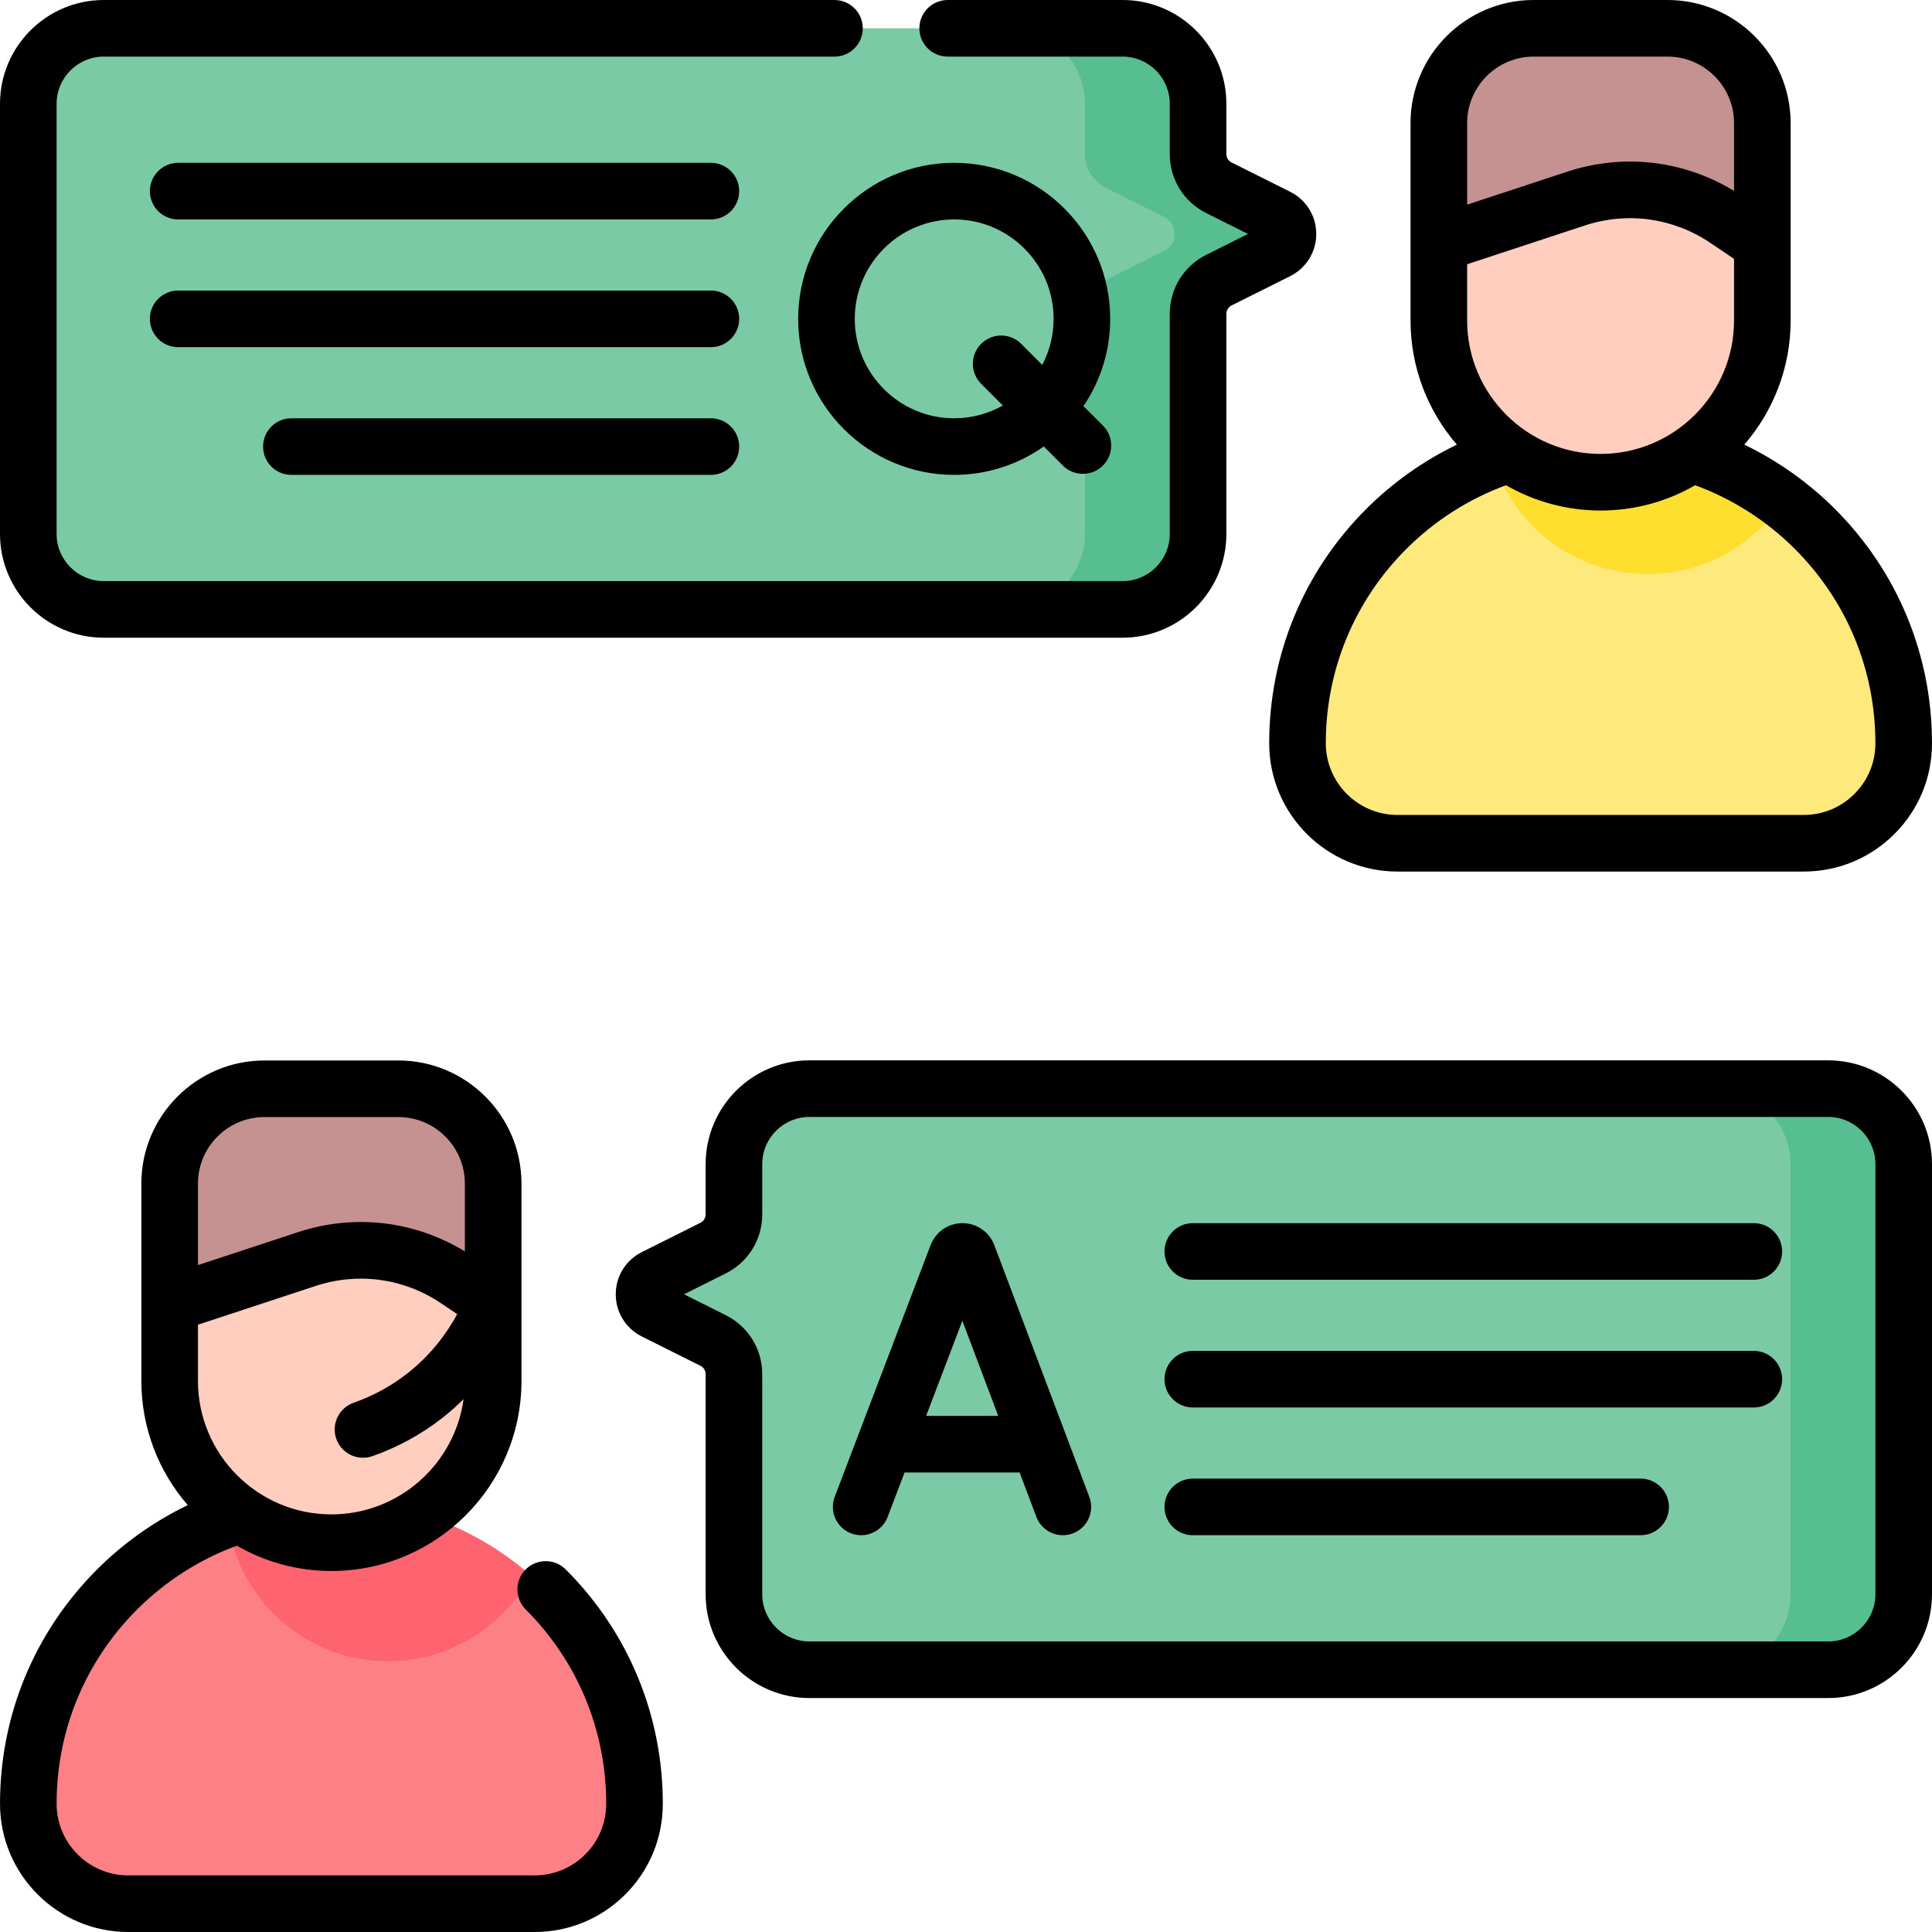 <svg id="Capa_1" enable-background="new 0 0 512 512" height="512" viewBox="0 0 512 512" width="512" xmlns="http://www.w3.org/2000/svg"><g><g><g><path d="m141.668 504.5h-107.682c-14.628 0-26.486-11.858-26.486-26.486 0-44.363 35.963-80.327 80.327-80.327 44.363 0 80.327 35.963 80.327 80.327-.001 14.628-11.859 26.486-26.486 26.486z" fill="#fd8087"/><g><path d="m87.827 397.688c-9.678 0-18.955 1.713-27.546 4.85 2.549 21.241 20.619 37.709 42.546 37.709 16.387 0 30.62-9.198 37.834-22.71-14.125-12.35-32.598-19.849-52.834-19.849z" fill="#fe646f"/><path d="m87.827 408.829c-23.674 0-42.866-19.192-42.866-42.866v-52.301c0-13.879 11.251-25.13 25.13-25.13h35.473c13.879 0 25.13 11.251 25.13 25.13v52.301c-.001 23.675-19.193 42.866-42.867 42.866z" fill="#ffcebf"/><path d="m105.563 288.533h-35.473c-13.879 0-25.13 11.251-25.13 25.129v31.974l36.325-11.967c13.395-4.413 28.078-2.388 39.779 5.487l9.628 6.48v-31.974c.001-13.878-11.25-25.129-25.129-25.129z" fill="#c59191"/></g></g><g><path d="m478.014 223.467h-107.682c-14.628 0-26.486-11.858-26.486-26.486 0-44.363 35.963-80.327 80.327-80.327 44.363 0 80.327 35.963 80.327 80.327 0 14.628-11.858 26.486-26.486 26.486z" fill="#fee97d"/><g><path d="m424.173 116.654c-10.047 0-19.655 1.86-28.519 5.229 5.382 17.524 21.692 30.265 40.98 30.265 14.989 0 28.172-7.698 35.835-19.351-13.443-10.131-30.166-16.143-48.296-16.143z" fill="#fedf30"/><path d="m424.173 127.796c-23.674 0-42.866-19.192-42.866-42.866v-52.3c0-13.879 11.251-25.13 25.13-25.13h35.473c13.879 0 25.13 11.251 25.13 25.13v52.3c-.001 23.674-19.193 42.866-42.867 42.866z" fill="#ffcebf"/><path d="m441.91 7.5h-35.473c-13.879 0-25.13 11.251-25.13 25.129v31.974l36.325-11.967c13.396-4.413 28.079-2.388 39.779 5.487l9.627 6.48v-31.974c.001-13.878-11.25-25.129-25.128-25.129z" fill="#c59191"/></g></g><g><path d="m484.5 442.5h-270c-11.046 0-20-8.954-20-20v-58.32c0-3.788-2.14-7.25-5.528-8.944l-15.528-7.764c-3.685-1.843-3.685-7.102 0-8.944l15.528-7.764c3.388-1.694 5.528-5.157 5.528-8.944v-13.32c0-11.046 8.954-20 20-20h270c11.046 0 20 8.954 20 20v114c0 11.046-8.954 20-20 20z" fill="#7acaa6"/><path d="m484.5 288.5h-30c11.046 0 20 8.954 20 20v114c0 11.046-8.954 20-20 20h30c11.046 0 20-8.954 20-20v-114c0-11.046-8.954-20-20-20z" fill="#57be92"/></g><path d="m27.5 161.5h270c11.046 0 20-8.954 20-20v-58.32c0-3.788 2.14-7.25 5.528-8.944l15.528-7.764c3.685-1.843 3.685-7.102 0-8.944l-15.528-7.764c-3.388-1.694-5.528-5.157-5.528-8.944v-13.32c0-11.046-8.954-20-20-20h-270c-11.046 0-20 8.954-20 20v114c0 11.046 8.954 20 20 20z" fill="#7acaa6"/><path d="m338.556 57.528-15.528-7.764c-3.388-1.694-5.528-5.156-5.528-8.944v-13.32c0-11.046-8.954-20-20-20h-30c11.046 0 20 8.954 20 20v13.32c0 3.788 2.14 7.25 5.528 8.944l15.528 7.764c3.685 1.843 3.685 7.102 0 8.944l-15.528 7.764c-3.388 1.694-5.528 5.156-5.528 8.944v58.32c0 11.046-8.954 20-20 20h30c11.046 0 20-8.954 20-20v-58.32c0-3.788 2.14-7.25 5.528-8.944l15.528-7.764c3.685-1.843 3.685-7.101 0-8.944z" fill="#57be92"/></g><path d="m464.781 324.151h-148.676c-4.143 0-7.5 3.357-7.5 7.5s3.357 7.5 7.5 7.5h148.676c4.143 0 7.5-3.357 7.5-7.5s-3.357-7.5-7.5-7.5zm-211.912-281c-22.799 0-41.348 18.549-41.348 41.349s18.549 41.349 41.348 41.349c8.833 0 17.021-2.793 23.747-7.53l5.059 5.059c2.929 2.929 7.677 2.929 10.606.001 2.93-2.929 2.93-7.678.001-10.606l-5.15-5.15c4.471-6.604 7.085-14.564 7.085-23.122.001-22.801-18.548-41.35-41.348-41.35zm23.342 53.55-5.585-5.586c-2.929-2.93-7.678-2.929-10.606-.001-2.93 2.929-2.93 7.678-.001 10.606l5.744 5.745c-3.815 2.15-8.212 3.383-12.894 3.383-14.528 0-26.348-11.82-26.348-26.349s11.819-26.349 26.348-26.349 26.349 11.82 26.349 26.349c0 4.402-1.091 8.551-3.007 12.202zm-248.711 72.299h270c15.163 0 27.5-12.337 27.5-27.5v-58.319c0-.953.529-1.81 1.383-2.236l15.525-7.764c4.264-2.131 6.911-6.415 6.911-11.181s-2.647-9.05-6.909-11.18l-15.529-7.766c-.852-.426-1.381-1.282-1.381-2.235v-13.319c0-15.163-12.337-27.5-27.5-27.5h-46.354c-4.143 0-7.5 3.357-7.5 7.5s3.357 7.5 7.5 7.5h46.354c6.893 0 12.5 5.607 12.5 12.5v13.319c0 6.673 3.708 12.671 9.674 15.652l11.055 5.529-11.054 5.527c-5.967 2.983-9.675 8.981-9.675 15.654v58.319c0 6.893-5.607 12.5-12.5 12.5h-270c-6.893 0-12.5-5.607-12.5-12.5v-114c0-6.893 5.607-12.5 12.5-12.5h193.646c4.143 0 7.5-3.357 7.5-7.5s-3.357-7.5-7.5-7.5h-193.646c-15.163 0-27.5 12.337-27.5 27.5v114c0 15.163 12.337 27.5 27.5 27.5zm457 112h-270c-15.163 0-27.5 12.337-27.5 27.5v13.319c0 .953-.529 1.81-1.383 2.236l-15.525 7.764c-4.264 2.131-6.911 6.415-6.911 11.181s2.647 9.05 6.909 11.18l15.529 7.766c.852.426 1.381 1.282 1.381 2.235v58.319c0 15.163 12.337 27.5 27.5 27.5h270c15.163 0 27.5-12.337 27.5-27.5v-114c0-15.163-12.337-27.5-27.5-27.5zm12.5 141.5c0 6.893-5.607 12.5-12.5 12.5h-270c-6.893 0-12.5-5.607-12.5-12.5v-58.319c0-6.673-3.708-12.671-9.674-15.652l-11.055-5.529 11.054-5.527c5.968-2.982 9.676-8.98 9.676-15.653v-13.32c0-6.893 5.607-12.5 12.5-12.5h270c6.893 0 12.5 5.607 12.5 12.5v114zm-160.65-225.52c0 18.742 15.243 33.989 33.98 33.989h107.68c9.078 0 17.613-3.536 24.028-9.951 6.424-6.411 9.962-14.947 9.962-24.038 0-23.458-9.137-45.514-25.727-62.104-6.997-6.997-15.157-12.767-24.015-17.043 7.642-8.833 12.281-20.333 12.281-32.903v-52.3c0-17.992-14.638-32.63-32.63-32.63h-35.473c-17.991 0-32.629 14.638-32.629 32.63v52.3c0 12.571 4.64 24.07 12.282 32.904-8.856 4.276-17.016 10.046-24.013 17.042-16.59 16.591-25.726 38.646-25.726 62.104zm52.458-164.35c0-9.721 7.908-17.63 17.629-17.63h35.473c9.721 0 17.63 7.909 17.63 17.63v17.969c-13.332-8.132-29.319-10.007-44.253-5.085l-26.479 8.723zm0 37.399 31.172-10.269c11.277-3.713 23.394-2.043 33.244 4.586l6.315 4.25v16.334c0 19.501-15.865 35.366-35.366 35.366-19.5 0-35.365-15.865-35.365-35.366zm10.302 58.56c7.387 4.257 15.942 6.707 25.063 6.707 9.122 0 17.677-2.45 25.065-6.708 9.857 3.616 18.941 9.408 26.428 16.895 13.758 13.757 21.334 32.046 21.334 51.497 0 5.078-1.974 9.844-5.563 13.426-3.587 3.588-8.355 5.563-13.427 5.563h-107.68c-10.466 0-18.98-8.519-18.98-18.989 0-19.451 7.576-37.74 21.333-51.497 7.488-7.487 16.571-13.278 26.427-16.894zm-210.719-85.438h-141.172c-4.143 0-7.5 3.357-7.5 7.5s3.357 7.5 7.5 7.5h141.172c4.143 0 7.5-3.357 7.5-7.5s-3.358-7.5-7.5-7.5zm246.39 348.698h-118.676c-4.143 0-7.5 3.357-7.5 7.5s3.357 7.5 7.5 7.5h118.676c4.143 0 7.5-3.357 7.5-7.5s-3.357-7.5-7.5-7.5zm-295.466 24.069c-2.929 2.93-2.927 7.679.003 10.606 13.756 13.747 21.332 32.031 21.332 51.485 0 5.077-1.973 9.846-5.553 13.427-3.589 3.588-8.357 5.563-13.428 5.563h-107.679c-10.471.001-18.99-8.518-18.99-18.989 0-19.454 7.576-37.738 21.334-51.486 7.482-7.483 16.566-13.277 26.43-16.901 7.387 4.257 15.942 6.707 25.063 6.707 27.771 0 50.365-22.594 50.365-50.365v-52.301c0-17.992-14.638-32.63-32.629-32.63h-35.472c-17.992 0-32.63 14.638-32.63 32.63v52.301c0 12.571 4.64 24.072 12.284 32.906-8.862 4.281-17.023 10.052-24.017 17.045-16.59 16.579-25.728 38.632-25.728 62.094 0 18.742 15.248 33.99 33.99 33.99h107.68c9.076 0 17.611-3.536 24.034-9.956 6.414-6.415 9.946-14.95 9.946-24.034 0-23.462-9.138-45.515-25.729-62.095-2.93-2.929-7.679-2.927-10.606.003zm-86.854-102.255c0-9.721 7.909-17.63 17.63-17.63h35.473c9.721 0 17.629 7.909 17.629 17.63v17.969c-13.333-8.131-29.319-10.007-44.253-5.085l-26.479 8.723zm0 37.399 31.172-10.269c11.278-3.713 23.395-2.044 33.245 4.586l4.285 2.884c-2.73 5.019-6.895 10.758-13.176 15.681-4.274 3.351-9.079 5.977-14.28 7.807-3.907 1.375-5.96 5.657-4.586 9.564 1.391 3.954 5.742 5.931 9.564 4.586 6.747-2.374 12.99-5.789 18.556-10.15 2.041-1.6 3.904-3.266 5.615-4.964-2.36 17.226-17.164 30.543-35.028 30.543-19.501 0-35.366-15.865-35.366-35.365v-14.903zm412.32 6.938h-148.676c-4.143 0-7.5 3.357-7.5 7.5s3.357 7.5 7.5 7.5h148.676c4.143 0 7.5-3.357 7.5-7.5s-3.357-7.5-7.5-7.5zm-201.286-28.046c-.025-.068-.053-.138-.081-.206-1.399-3.4-4.678-5.597-8.354-5.597h-.011c-3.681.004-6.959 2.208-8.353 5.615-.022.057-.045.112-.066.17l-25.42 66.743c-1.475 3.87.469 8.203 4.34 9.678 3.865 1.475 8.203-.468 9.678-4.34l4.491-11.792h30.489l4.442 11.771c1.133 3.003 3.987 4.854 7.018 4.854.88 0 1.775-.156 2.647-.485 3.875-1.462 5.831-5.789 4.368-9.665zm-18.063 45.272 9.602-25.21 9.514 25.21zm-57.041-264.377h-111.172c-4.143 0-7.5 3.357-7.5 7.5s3.357 7.5 7.5 7.5h111.172c4.143 0 7.5-3.357 7.5-7.5s-3.358-7.5-7.5-7.5zm0-33.849h-141.172c-4.143 0-7.5 3.357-7.5 7.5s3.357 7.5 7.5 7.5h141.172c4.143 0 7.5-3.357 7.5-7.5s-3.358-7.5-7.5-7.5z"/></g></svg>